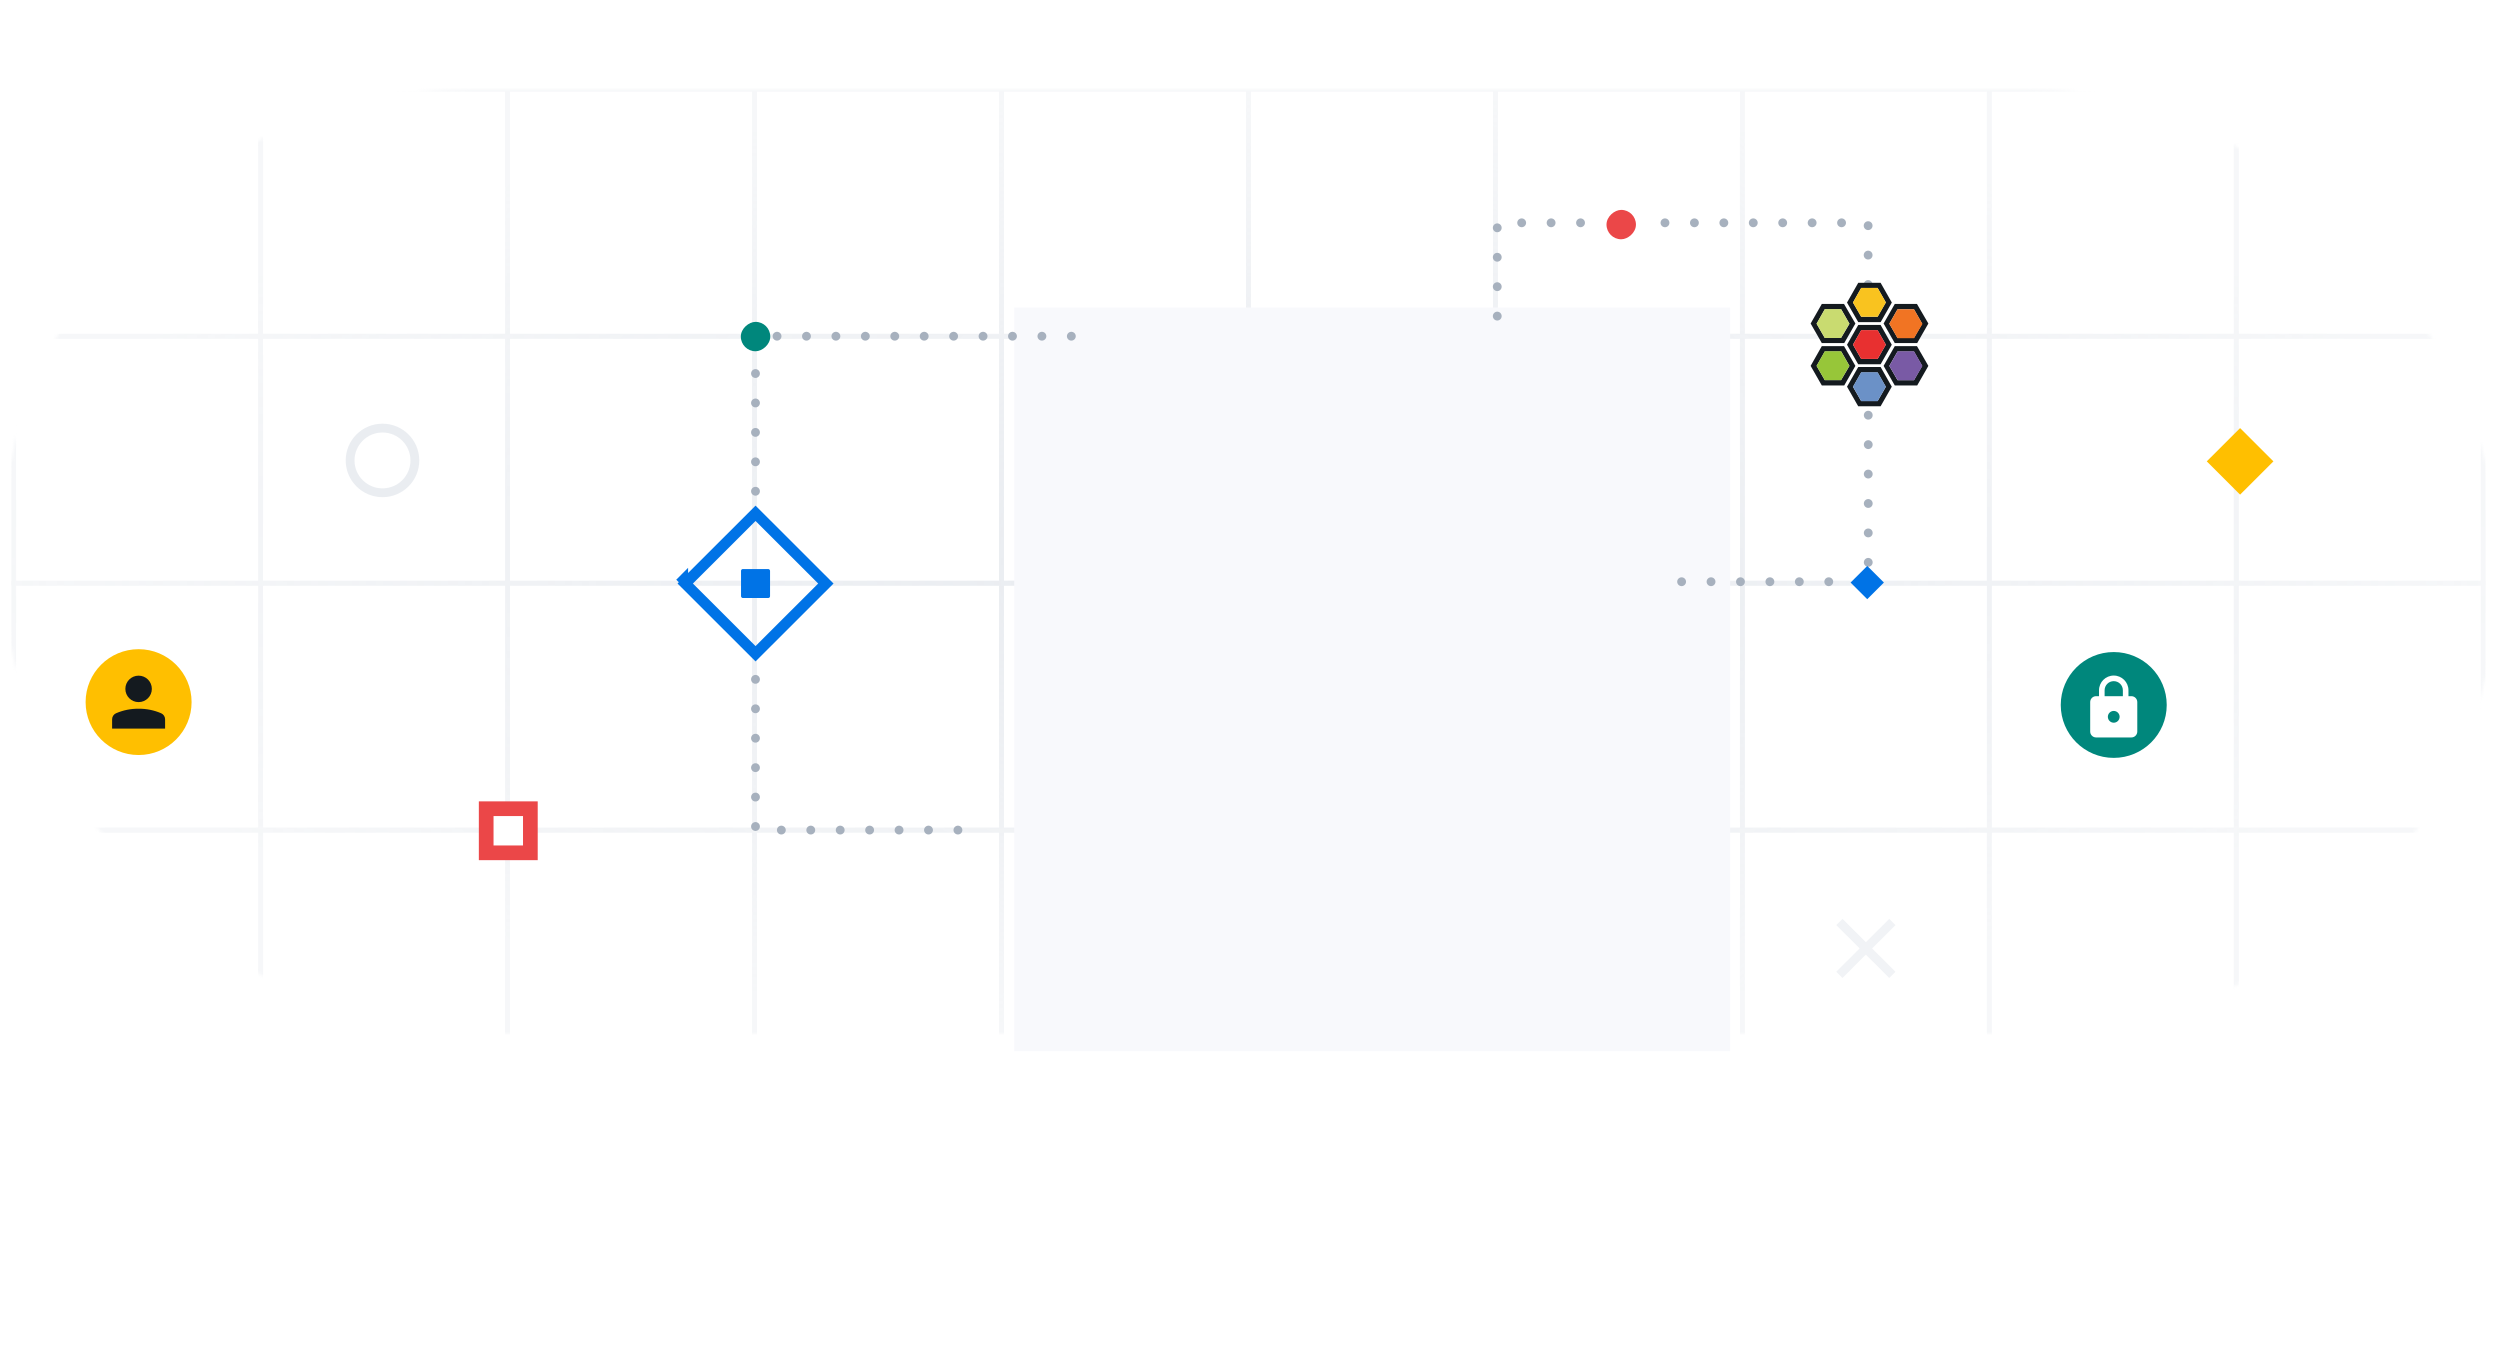 <svg width="728" height="395" viewBox="0 0 728 395" fill="none" xmlns="http://www.w3.org/2000/svg">
<g opacity="0.5">
<mask id="mask0_7245_10654" style="mask-type:alpha" maskUnits="userSpaceOnUse" x="0" y="26" width="728" height="275">
<rect y="26" width="728" height="275" rx="137.5" fill="url(#paint0_radial_7245_10654)"/>
</mask>
<g mask="url(#mask0_7245_10654)">
<rect x="4" y="26" width="71.91" height="71.91" stroke="#D1D7E0" stroke-width="1.379"/>
<rect x="75.91" y="26" width="71.91" height="71.91" stroke="#D1D7E0" stroke-width="1.379"/>
<rect x="147.82" y="26" width="71.91" height="71.91" stroke="#D1D7E0" stroke-width="1.379"/>
<rect x="219.73" y="26" width="71.91" height="71.91" stroke="#D1D7E0" stroke-width="1.379"/>
<rect x="291.641" y="26" width="71.91" height="71.91" stroke="#D1D7E0" stroke-width="1.379"/>
<rect x="363.551" y="26" width="71.91" height="71.91" stroke="#D1D7E0" stroke-width="1.379"/>
<rect x="435.461" y="26" width="71.91" height="71.91" stroke="#D1D7E0" stroke-width="1.379"/>
<rect x="507.371" y="26" width="71.91" height="71.91" stroke="#D1D7E0" stroke-width="1.379"/>
<rect x="579.281" y="26" width="71.91" height="71.91" stroke="#D1D7E0" stroke-width="1.379"/>
<rect x="651.191" y="26" width="71.91" height="71.91" stroke="#D1D7E0" stroke-width="1.379"/>
<rect x="4" y="97.91" width="71.91" height="71.91" stroke="#D1D7E0" stroke-width="1.379"/>
<rect x="75.91" y="97.91" width="71.91" height="71.91" stroke="#D1D7E0" stroke-width="1.379"/>
<rect x="147.82" y="97.91" width="71.91" height="71.91" stroke="#D1D7E0" stroke-width="1.379"/>
<rect x="219.73" y="97.91" width="71.91" height="71.91" stroke="#D1D7E0" stroke-width="1.379"/>
<rect x="291.641" y="97.91" width="71.91" height="71.91" stroke="#D1D7E0" stroke-width="1.379"/>
<rect x="363.551" y="97.91" width="71.91" height="71.91" stroke="#D1D7E0" stroke-width="1.379"/>
<rect x="435.461" y="97.91" width="71.91" height="71.91" stroke="#D1D7E0" stroke-width="1.379"/>
<rect x="507.371" y="97.91" width="71.91" height="71.91" stroke="#D1D7E0" stroke-width="1.379"/>
<rect x="579.281" y="97.91" width="71.91" height="71.91" stroke="#D1D7E0" stroke-width="1.379"/>
<rect x="651.191" y="97.91" width="71.91" height="71.91" stroke="#D1D7E0" stroke-width="1.379"/>
<rect x="4" y="169.82" width="71.91" height="71.91" stroke="#D1D7E0" stroke-width="1.379"/>
<rect x="75.91" y="169.82" width="71.91" height="71.91" stroke="#D1D7E0" stroke-width="1.379"/>
<rect x="147.82" y="169.82" width="71.91" height="71.91" stroke="#D1D7E0" stroke-width="1.379"/>
<rect x="219.73" y="169.82" width="71.91" height="71.91" stroke="#D1D7E0" stroke-width="1.379"/>
<rect x="291.641" y="169.82" width="71.91" height="71.91" stroke="#D1D7E0" stroke-width="1.379"/>
<rect x="363.551" y="169.82" width="71.91" height="71.91" stroke="#D1D7E0" stroke-width="1.379"/>
<rect x="435.461" y="169.82" width="71.91" height="71.91" stroke="#D1D7E0" stroke-width="1.379"/>
<rect x="507.371" y="169.82" width="71.91" height="71.91" stroke="#D1D7E0" stroke-width="1.379"/>
<rect x="579.281" y="169.82" width="71.91" height="71.91" stroke="#D1D7E0" stroke-width="1.379"/>
<rect x="651.191" y="169.82" width="71.91" height="71.91" stroke="#D1D7E0" stroke-width="1.379"/>
<rect x="4" y="241.73" width="71.91" height="71.91" stroke="#D1D7E0" stroke-width="1.379"/>
<rect x="75.91" y="241.73" width="71.91" height="71.91" stroke="#D1D7E0" stroke-width="1.379"/>
<rect x="147.82" y="241.73" width="71.91" height="71.91" stroke="#D1D7E0" stroke-width="1.379"/>
<rect x="219.73" y="241.73" width="71.91" height="71.91" stroke="#D1D7E0" stroke-width="1.379"/>
<rect x="291.641" y="241.73" width="71.91" height="71.91" stroke="#D1D7E0" stroke-width="1.379"/>
<rect x="363.551" y="241.73" width="71.91" height="71.91" stroke="#D1D7E0" stroke-width="1.379"/>
<rect x="435.461" y="241.73" width="71.91" height="71.91" stroke="#D1D7E0" stroke-width="1.379"/>
<rect x="507.371" y="241.73" width="71.91" height="71.91" stroke="#D1D7E0" stroke-width="1.379"/>
<rect x="579.281" y="241.73" width="71.91" height="71.91" stroke="#D1D7E0" stroke-width="1.379"/>
<rect x="651.191" y="241.73" width="71.91" height="71.91" stroke="#D1D7E0" stroke-width="1.379"/>
</g>
</g>
<g filter="url(#filter0_f_7245_10654)">
<rect x="295.348" y="89.545" width="208.465" height="216.554" fill="#F8F9FC"/>
</g>
<path opacity="0.3" d="M535.627 268.476L543.342 276.18M551.056 283.885L543.342 276.18M543.342 276.18L551.056 268.476M543.342 276.18L535.627 283.885" stroke="#D1D7E0" stroke-width="2.568"/>
<ellipse opacity="0.45" cx="111.382" cy="134.078" rx="9.429" ry="9.417" stroke="#D1D7E0" stroke-width="2.568"/>
<path d="M219.998 197.823L219.998 241.719H281.952" stroke="#A7B1BE" stroke-width="2.568" stroke-linecap="round" stroke-linejoin="round" stroke-dasharray="0.01 8.56"/>
<path d="M544.034 120.902V169.396H482.884" stroke="#A7B1BE" stroke-width="2.568" stroke-linecap="round" stroke-linejoin="round" stroke-dasharray="0.01 8.56"/>
<path d="M219.998 143.057V97.907H320.463" stroke="#A7B1BE" stroke-width="2.568" stroke-linecap="round" stroke-linejoin="round" stroke-dasharray="0.01 8.56"/>
<path d="M544 82.858V64.881H482.04M436 92.055V64.881H461.386" stroke="#A7B1BE" stroke-width="2.568" stroke-linecap="round" stroke-linejoin="round" stroke-dasharray="0.01 8.56"/>
<path d="M220.014 149.476L240.489 169.925L220.014 190.374L199.538 169.925L220.014 149.476ZM198.79 169.178C198.79 169.178 198.79 169.179 198.79 169.179L198.79 169.178L198.044 169.925L198.79 169.178Z" stroke="#0073E6" stroke-width="3.165"/>
<rect x="215.787" y="165.703" width="8.452" height="8.441" rx="0.528" fill="#0073E6"/>
<rect x="467.814" y="69.68" width="8.561" height="8.572" rx="4.28" transform="rotate(-90 467.814 69.68)" fill="#EB4748"/>
<rect x="215.728" y="102.288" width="8.561" height="8.572" rx="4.28" transform="rotate(-90 215.728 102.288)" fill="#00877C"/>
<rect x="141.578" y="235.498" width="12.864" height="12.841" fill="white" stroke="#EB4748" stroke-width="4.28"/>
<rect width="13.706" height="13.706" transform="matrix(0.708 -0.707 0.708 0.707 642.61 134.349)" fill="#FFBF00"/>
<path d="M547.633 94.628H541.121L537.851 100.385L541.106 106.083H547.632L550.887 100.385L547.633 94.628ZM546.764 104.521H541.971L539.585 100.37L541.973 96.175H546.766L549.154 100.37L546.764 104.521Z" fill="#141A1F"/>
<path d="M539.586 100.386L541.974 104.522H546.767L549.17 100.386L546.767 96.133H541.974L539.586 100.386Z" fill="#E83030"/>
<path d="M547.633 106.863H541.121L537.851 112.605L541.106 118.303H547.632L550.887 112.605L547.633 106.863ZM546.764 116.8H541.971L539.585 112.649L541.973 108.454H546.766L549.154 112.649L546.764 116.8Z" fill="#141A1F"/>
<path d="M539.586 112.607L541.974 116.802H546.767L549.17 112.607L546.767 108.412H541.974L539.586 112.607Z" fill="#6B91C7"/>
<path d="M547.633 82.349H541.121L537.851 88.106L541.121 93.804H547.647L550.902 88.106L547.633 82.349ZM546.764 92.242H541.971L539.585 88.09L541.973 83.853H546.766L549.154 88.048L546.764 92.242Z" fill="#141A1F"/>
<path d="M539.586 88.103L541.974 92.24H546.767L549.17 88.103L546.767 83.851H541.974L539.586 88.103Z" fill="#F9C31F"/>
<path d="M558.219 100.79H551.759L548.504 106.547L551.759 112.245H558.285L561.54 106.547L558.219 100.79ZM557.35 110.707H552.558L550.169 106.556L552.558 102.361H557.35L559.739 106.556L557.35 110.707Z" fill="#141A1F"/>
<path d="M550.167 106.565L552.59 110.716H557.369L559.815 106.565L557.369 102.312H552.59L550.167 106.565Z" fill="#795AA5"/>
<path d="M558.219 88.511H551.759L548.504 94.209L551.759 99.907H558.285L561.54 94.209L558.219 88.511ZM557.35 98.418H552.558L550.169 94.267L552.558 90.072H557.35L559.739 94.267L557.35 98.418Z" fill="#141A1F"/>
<path d="M550.167 94.27L552.551 98.477H557.369L559.815 94.326L557.369 90.073L552.551 90.073L550.167 94.27Z" fill="#F17423"/>
<path d="M536.981 100.79H530.511L527.256 106.547L530.511 112.245H537.037L540.292 106.547L536.981 100.79ZM536.112 110.698H531.378L528.989 106.547L531.378 102.352H536.17L538.559 106.547L536.112 110.698Z" fill="#141A1F"/>
<path d="M528.985 106.545L531.374 110.696H536.108L538.555 106.545L536.108 102.292H531.374L528.985 106.545Z" fill="#97C639"/>
<path d="M536.981 88.511H530.511L527.256 94.209L530.511 99.907H537.037L540.292 94.209L536.981 88.511ZM536.112 98.419H531.378L528.989 94.268L531.378 90.073H536.17L538.559 94.268L536.112 98.419Z" fill="#141A1F"/>
<path d="M528.985 94.267L531.374 98.418H536.108L538.555 94.267L536.108 90.015H531.374L528.985 94.267Z" fill="#C9DB70"/>
<ellipse cx="615.521" cy="205.287" rx="15.43" ry="15.41" fill="#00877C"/>
<path d="M620.664 202.728H619.807V201.011C619.807 198.642 617.887 196.719 615.521 196.719C613.155 196.719 611.235 198.642 611.235 201.011V202.728H610.377C609.435 202.728 608.663 203.5 608.663 204.444V213.028C608.663 213.973 609.435 214.745 610.377 214.745H620.664C621.607 214.745 622.378 213.973 622.378 213.028V204.444C622.378 203.5 621.607 202.728 620.664 202.728ZM615.521 210.453C614.578 210.453 613.806 209.681 613.806 208.736C613.806 207.792 614.578 207.02 615.521 207.02C616.464 207.02 617.235 207.792 617.235 208.736C617.235 209.681 616.464 210.453 615.521 210.453ZM618.178 202.728H612.863V201.011C612.863 199.543 614.055 198.35 615.521 198.35C616.986 198.35 618.178 199.543 618.178 201.011V202.728Z" fill="white"/>
<rect width="6.853" height="6.853" transform="matrix(0.708 -0.707 0.708 0.707 538.891 169.64)" fill="#0073E6"/>
<ellipse cx="40.36" cy="204.454" rx="15.43" ry="15.41" fill="#FFBF00"/>
<g clip-path="url(#clip0_7245_10654)">
<path d="M40.36 204.455C42.491 204.455 44.218 202.73 44.218 200.602C44.218 198.475 42.491 196.75 40.36 196.75C38.23 196.75 36.503 198.475 36.503 200.602C36.503 202.73 38.23 204.455 40.36 204.455Z" fill="#141A1F"/>
<path d="M48.075 209.463C48.077 209.094 47.972 208.733 47.773 208.422C47.574 208.112 47.289 207.865 46.953 207.712C44.874 206.808 42.627 206.355 40.36 206.381C38.093 206.355 35.846 206.808 33.767 207.712C33.431 207.865 33.147 208.112 32.948 208.422C32.749 208.733 32.644 209.094 32.645 209.463V212.16H48.075V209.463Z" fill="#141A1F"/>
</g>
<defs>
<filter id="filter0_f_7245_10654" x="206.72" y="0.917" width="385.721" height="393.81" filterUnits="userSpaceOnUse" color-interpolation-filters="sRGB">
<feFlood flood-opacity="0" result="BackgroundImageFix"/>
<feBlend mode="normal" in="SourceGraphic" in2="BackgroundImageFix" result="shape"/>
<feGaussianBlur stdDeviation="44.314" result="effect1_foregroundBlur_7245_10654"/>
</filter>
<radialGradient id="paint0_radial_7245_10654" cx="0" cy="0" r="1" gradientUnits="userSpaceOnUse" gradientTransform="translate(364 163.5) rotate(90) scale(137.5 364)">
<stop stop-color="#F6F7F8"/>
<stop offset="1" stop-color="#F6F7F8" stop-opacity="0.4"/>
</radialGradient>
<clipPath id="clip0_7245_10654">
<rect width="15.43" height="15.41" fill="white" transform="translate(32.645 196.749)"/>
</clipPath>
</defs>
</svg>
